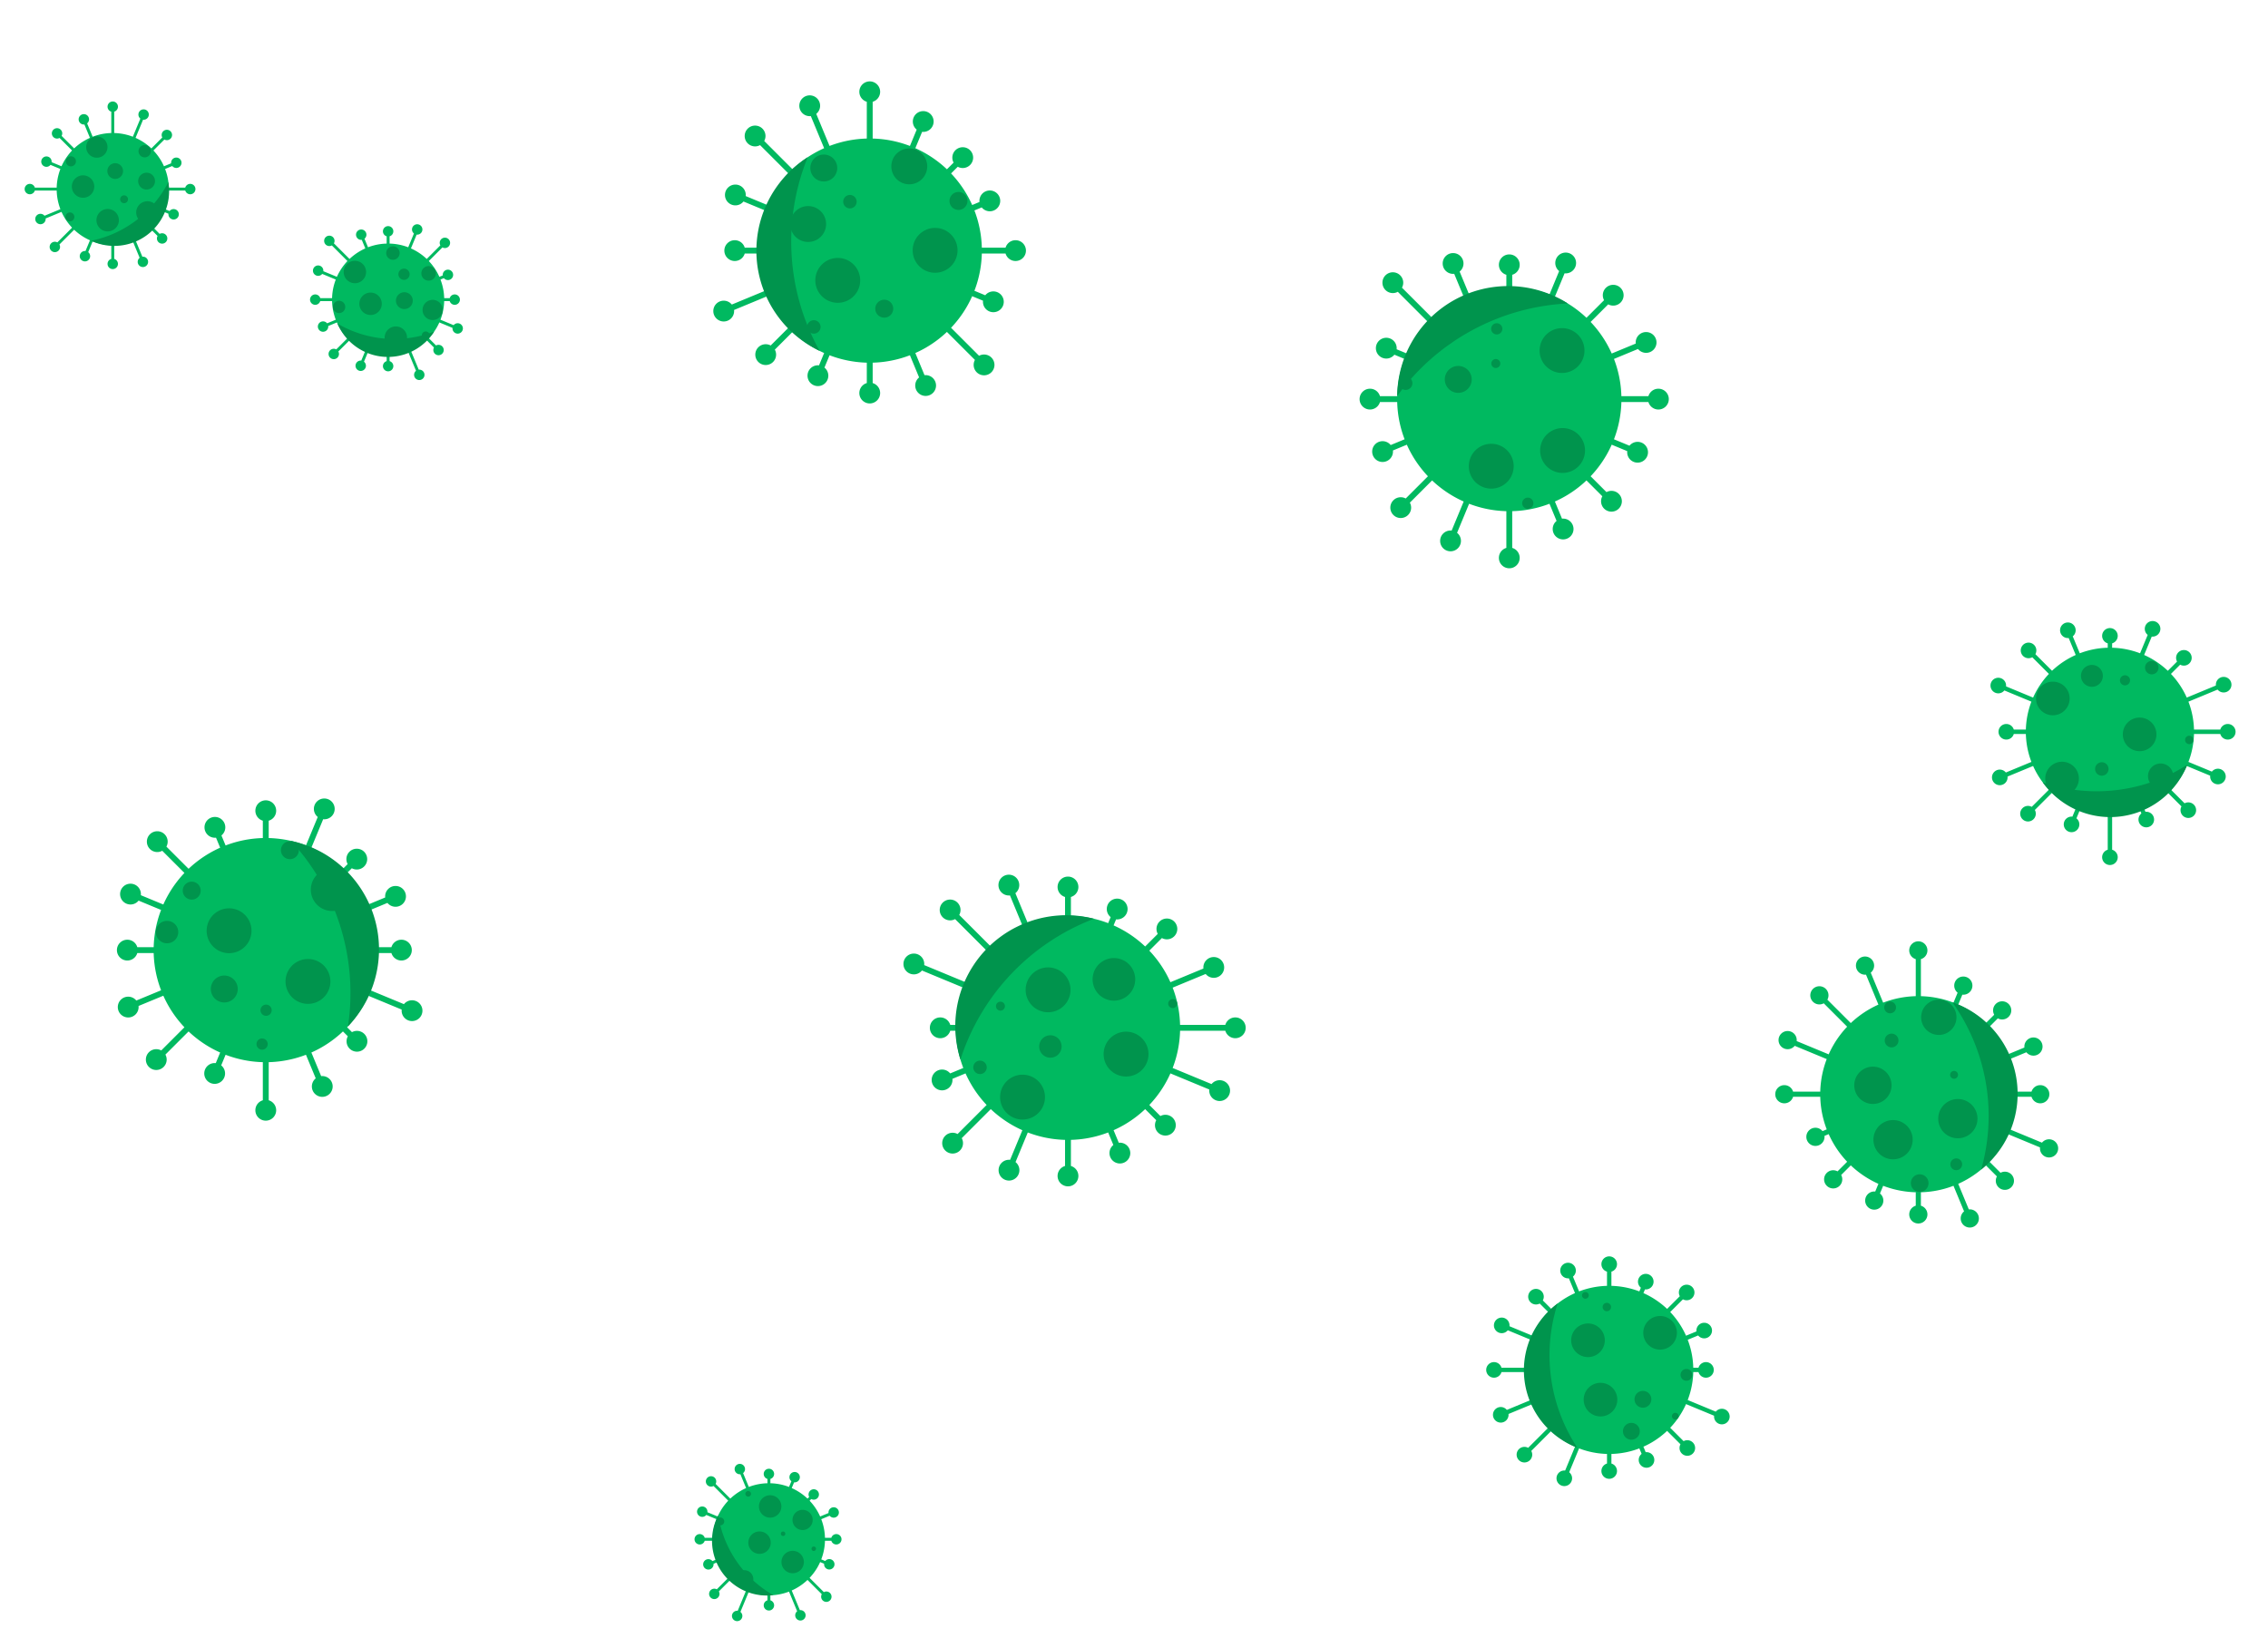 <svg xmlns="http://www.w3.org/2000/svg" version="1.1" xmlns:xlink="http://www.w3.org/1999/xlink" xmlns:svgjs="http://svgjs.dev/svgjs" width="1906" height="1377" preserveAspectRatio="none" viewBox="0 0 1906 1377"><g mask="url(&quot;#SvgjsMask1001&quot;)" fill="none"><path d="M991.72 861.5L991.72 866.43L1038.13 866.43L1038.13 861.5zM1029.39 863.97 a8.74 8.74 0 1 0 17.48 0 a8.74 8.74 0 1 0 -17.48 0zM985.49 897.74L983.6 902.29L1024.03 919.04L1025.92 914.48zM1016.24 916.76 a8.74 8.74 0 1 0 17.48 0 a8.74 8.74 0 1 0 -17.48 0zM965.87 928.83L962.38 932.32L977.63 947.57L981.12 944.08zM970.63 945.82 a8.74 8.74 0 1 0 17.48 0 a8.74 8.74 0 1 0 -17.48 0zM935.85 950.05L931.29 951.94L938.86 970.22L943.42 968.34zM932.4 969.28 a8.74 8.74 0 1 0 17.48 0 a8.74 8.74 0 1 0 -17.48 0zM899.98 958.17L895.05 958.17L895.05 988.5L899.98 988.5zM888.78 988.5 a8.74 8.74 0 1 0 17.48 0 a8.74 8.74 0 1 0 -17.48 0zM863.75 951.94L859.19 950.05L845.67 982.69L850.23 984.58zM839.21 983.64 a8.74 8.74 0 1 0 17.48 0 a8.74 8.74 0 1 0 -17.48 0zM832.65 932.32L829.16 928.83L798.81 959.18L802.3 962.67zM791.82 960.93 a8.74 8.74 0 1 0 17.48 0 a8.74 8.74 0 1 0 -17.48 0zM811.43 902.29L809.54 897.74L790.76 905.52L792.65 910.07zM782.97 907.8 a8.74 8.74 0 1 0 17.48 0 a8.74 8.74 0 1 0 -17.48 0zM803.32 866.43L803.32 861.5L790.19 861.5L790.19 866.43zM781.45 863.97 a8.74 8.74 0 1 0 17.48 0 a8.74 8.74 0 1 0 -17.48 0zM809.54 830.2L811.43 825.64L768.93 808.04L767.05 812.59zM759.25 810.31 a8.74 8.74 0 1 0 17.48 0 a8.74 8.74 0 1 0 -17.48 0zM829.16 799.1L832.65 795.61L800.21 763.17L796.72 766.66zM789.73 764.91 a8.74 8.74 0 1 0 17.48 0 a8.74 8.74 0 1 0 -17.48 0zM859.19 777.88L863.75 775.99L850.1 743.06L845.55 744.94zM839.09 744 a8.74 8.74 0 1 0 17.48 0 a8.74 8.74 0 1 0 -17.48 0zM895.05 769.77L899.98 769.77L899.98 745.6L895.05 745.6zM888.78 745.6 a8.74 8.74 0 1 0 17.48 0 a8.74 8.74 0 1 0 -17.48 0zM931.29 775.99L935.85 777.88L941.15 765.07L936.6 763.18zM930.13 764.12 a8.74 8.74 0 1 0 17.48 0 a8.74 8.74 0 1 0 -17.48 0zM962.38 795.61L965.87 799.1L982.38 782.59L978.89 779.1zM971.9 780.85 a8.74 8.74 0 1 0 17.48 0 a8.74 8.74 0 1 0 -17.48 0zM983.6 825.64L985.49 830.2L1020.98 815.5L1019.09 810.94zM1011.29 813.22 a8.74 8.74 0 1 0 17.48 0 a8.74 8.74 0 1 0 -17.48 0zM803.29 863.97 a94.23 94.23 0 1 0 188.46 0 a94.23 94.23 0 1 0 -188.46 0z" fill="rgba(0, 185, 96, 1)"></path><path d="M807.14 890.65 A93.233 93.233 0 0 1 919.4 772.31M919.4 772.31 A188.465 188.465 0 0 0 807.14 890.65" fill="#00944d" fill-rule="nonzero"></path><path d="M927.48 886.07 a18.85 18.85 0 1 0 37.7 0 a18.85 18.85 0 1 0 -37.7 0zM861.94 832.05 a18.85 18.85 0 1 0 37.7 0 a18.85 18.85 0 1 0 -37.7 0zM875.43 778.49 a6.6 6.6 0 1 0 13.2 0 a6.6 6.6 0 1 0 -13.2 0zM840.49 922.23 a18.85 18.85 0 1 0 37.7 0 a18.85 18.85 0 1 0 -37.7 0zM918.22 823.24 a17.9 17.9 0 1 0 35.8 0 a17.9 17.9 0 1 0 -35.8 0zM824.82 807.91 a8.48 8.48 0 1 0 16.96 0 a8.48 8.48 0 1 0 -16.96 0zM836.99 845.78 a3.77 3.77 0 1 0 7.54 0 a3.77 3.77 0 1 0 -7.54 0zM873.32 879.67 a9.42 9.42 0 1 0 18.84 0 a9.42 9.42 0 1 0 -18.84 0zM981.75 843.63 a3.77 3.77 0 1 0 7.54 0 a3.77 3.77 0 1 0 -7.54 0zM817.94 897.21 a5.65 5.65 0 1 0 11.3 0 a5.65 5.65 0 1 0 -11.3 0z" fill="#00944d" fill-rule="nonzero"></path><path d="M1362.59 333.02L1362.59 337.95L1393.7 337.95L1393.7 333.02zM1384.96 335.49 a8.74 8.74 0 1 0 17.48 0 a8.74 8.74 0 1 0 -17.48 0zM1356.36 369.26L1354.47 373.81L1375.27 382.43L1377.16 377.87zM1367.47 380.15 a8.74 8.74 0 1 0 17.48 0 a8.74 8.74 0 1 0 -17.48 0zM1336.74 400.35L1333.25 403.84L1352.51 423.09L1356 419.61zM1345.51 421.35 a8.74 8.74 0 1 0 17.48 0 a8.74 8.74 0 1 0 -17.48 0zM1306.72 421.57L1302.16 423.46L1311.34 445.62L1315.9 443.74zM1304.88 444.68 a8.74 8.74 0 1 0 17.48 0 a8.74 8.74 0 1 0 -17.48 0zM1270.85 429.69L1265.92 429.69L1265.92 468.95L1270.85 468.95zM1259.65 468.95 a8.74 8.74 0 1 0 17.48 0 a8.74 8.74 0 1 0 -17.48 0zM1234.62 423.46L1230.06 421.57L1216.74 453.73L1221.3 455.62zM1210.28 454.68 a8.74 8.74 0 1 0 17.48 0 a8.74 8.74 0 1 0 -17.48 0zM1203.52 403.84L1200.03 400.35L1175.42 424.97L1178.91 428.45zM1168.42 426.71 a8.74 8.74 0 1 0 17.48 0 a8.74 8.74 0 1 0 -17.48 0zM1182.3 373.81L1180.41 369.26L1160.96 377.32L1162.85 381.87zM1153.16 379.59 a8.74 8.74 0 1 0 17.48 0 a8.74 8.74 0 1 0 -17.48 0zM1174.19 337.95L1174.19 333.02L1151.33 333.02L1151.33 337.95zM1142.59 335.49 a8.74 8.74 0 1 0 17.48 0 a8.74 8.74 0 1 0 -17.48 0zM1180.41 301.72L1182.3 297.16L1165.97 290.39L1164.08 294.95zM1156.28 292.67 a8.74 8.74 0 1 0 17.48 0 a8.74 8.74 0 1 0 -17.48 0zM1200.03 270.62L1203.52 267.13L1172.27 235.88L1168.78 239.37zM1161.78 237.62 a8.74 8.74 0 1 0 17.48 0 a8.74 8.74 0 1 0 -17.48 0zM1230.06 249.4L1234.62 247.51L1223.44 220.54L1218.89 222.42zM1212.42 221.48 a8.74 8.74 0 1 0 17.48 0 a8.74 8.74 0 1 0 -17.48 0zM1265.92 241.29L1270.85 241.29L1270.85 222.6L1265.92 222.6zM1259.65 222.6 a8.74 8.74 0 1 0 17.48 0 a8.74 8.74 0 1 0 -17.48 0zM1302.16 247.51L1306.72 249.4L1318.06 222.01L1313.5 220.12zM1307.04 221.06 a8.74 8.74 0 1 0 17.48 0 a8.74 8.74 0 1 0 -17.48 0zM1333.25 267.13L1336.74 270.62L1357.46 249.9L1353.97 246.41zM1346.98 248.16 a8.74 8.74 0 1 0 17.48 0 a8.74 8.74 0 1 0 -17.48 0zM1354.47 297.16L1356.36 301.72L1384.3 290.14L1382.41 285.59zM1374.62 287.86 a8.74 8.74 0 1 0 17.48 0 a8.74 8.74 0 1 0 -17.48 0zM1174.16 335.49 a94.23 94.23 0 1 0 188.46 0 a94.23 94.23 0 1 0 -188.46 0z" fill="rgba(0, 185, 96, 1)"></path><path d="M1174.19 332.92 A93.233 93.233 0 0 1 1317.54 255.09M1317.54 255.09 A188.465 188.465 0 0 0 1174.19 332.92" fill="#00944d" fill-rule="nonzero"></path><path d="M1198.53 277.6 a13.19 13.19 0 1 0 26.38 0 a13.19 13.19 0 1 0 -26.38 0zM1279.23 423.02 a4.71 4.71 0 1 0 9.42 0 a4.71 4.71 0 1 0 -9.42 0zM1234.38 391.89 a18.85 18.85 0 1 0 37.7 0 a18.85 18.85 0 1 0 -37.7 0zM1293.87 294.67 a18.85 18.85 0 1 0 37.7 0 a18.85 18.85 0 1 0 -37.7 0zM1214.19 318.93 a11.31 11.31 0 1 0 22.62 0 a11.31 11.31 0 1 0 -22.62 0zM1253.28 305.58 a3.77 3.77 0 1 0 7.54 0 a3.77 3.77 0 1 0 -7.54 0zM1294.33 378.68 a18.85 18.85 0 1 0 37.7 0 a18.85 18.85 0 1 0 -37.7 0zM1249.26 247.89 a4.71 4.71 0 1 0 9.42 0 a4.71 4.71 0 1 0 -9.42 0zM1253.14 276.42 a4.71 4.71 0 1 0 9.42 0 a4.71 4.71 0 1 0 -9.42 0zM1175.66 322.11 a5.65 5.65 0 1 0 11.3 0 a5.65 5.65 0 1 0 -11.3 0z" fill="#00944d" fill-rule="nonzero"></path><path d="M825.12 208.19L825.12 213.13L853.45 213.13L853.45 208.19zM844.71 210.66 a8.74 8.74 0 1 0 17.48 0 a8.74 8.74 0 1 0 -17.48 0zM818.89 244.43L817 248.99L833.86 255.97L835.75 251.41zM826.07 253.69 a8.74 8.74 0 1 0 17.48 0 a8.74 8.74 0 1 0 -17.48 0zM799.27 275.53L795.78 279.01L825.25 308.48L828.73 304.99zM818.25 306.74 a8.74 8.74 0 1 0 17.48 0 a8.74 8.74 0 1 0 -17.48 0zM769.24 296.75L764.69 298.63L775.61 325.01L780.17 323.12zM769.15 324.07 a8.74 8.74 0 1 0 17.48 0 a8.74 8.74 0 1 0 -17.48 0zM733.38 304.86L728.45 304.86L728.45 330.39L733.38 330.39zM722.18 330.39 a8.74 8.74 0 1 0 17.48 0 a8.74 8.74 0 1 0 -17.48 0zM697.15 298.63L692.59 296.75L685.09 314.85L689.64 316.74zM678.63 315.8 a8.74 8.74 0 1 0 17.48 0 a8.74 8.74 0 1 0 -17.48 0zM666.05 279.01L662.56 275.53L641.74 296.34L645.23 299.83zM634.75 298.09 a8.74 8.74 0 1 0 17.48 0 a8.74 8.74 0 1 0 -17.48 0zM644.83 248.99L642.94 244.43L607.25 259.21L609.14 263.77zM599.46 261.49 a8.74 8.74 0 1 0 17.48 0 a8.74 8.74 0 1 0 -17.48 0zM636.72 213.13L636.72 208.19L617.48 208.19L617.48 213.13zM608.74 210.66 a8.74 8.74 0 1 0 17.48 0 a8.74 8.74 0 1 0 -17.48 0zM642.94 176.89L644.83 172.33L618.94 161.61L617.05 166.17zM609.26 163.89 a8.74 8.74 0 1 0 17.48 0 a8.74 8.74 0 1 0 -17.48 0zM662.56 145.8L666.05 142.31L636.32 112.57L632.83 116.06zM625.83 114.32 a8.74 8.74 0 1 0 17.48 0 a8.74 8.74 0 1 0 -17.48 0zM692.59 124.57L697.15 122.69L682.76 87.96L678.2 89.85zM671.74 88.9 a8.74 8.74 0 1 0 17.48 0 a8.74 8.74 0 1 0 -17.48 0zM728.45 116.46L733.38 116.46L733.38 77.16L728.45 77.16zM722.18 77.16 a8.74 8.74 0 1 0 17.48 0 a8.74 8.74 0 1 0 -17.48 0zM764.69 122.69L769.24 124.57L778.14 103.09L773.59 101.2zM767.13 102.14 a8.74 8.74 0 1 0 17.48 0 a8.74 8.74 0 1 0 -17.48 0zM795.78 142.31L799.27 145.8L810.82 134.25L807.33 130.76zM800.33 132.5 a8.74 8.74 0 1 0 17.48 0 a8.74 8.74 0 1 0 -17.48 0zM817 172.33L818.89 176.89L832.78 171.14L830.89 166.58zM823.09 168.86 a8.74 8.74 0 1 0 17.48 0 a8.74 8.74 0 1 0 -17.48 0zM636.69 210.66 a94.23 94.23 0 1 0 188.46 0 a94.23 94.23 0 1 0 -188.46 0z" fill="rgba(0, 185, 96, 1)"></path><path d="M688.81 294.96 A93.233 93.233 0 0 1 678.8 132.15M678.8 132.15 A188.465 188.465 0 0 0 688.81 294.96" fill="#00944d" fill-rule="nonzero"></path><path d="M685.19 235.68 a18.85 18.85 0 1 0 37.7 0 a18.85 18.85 0 1 0 -37.7 0zM735.58 259.48 a7.54 7.54 0 1 0 15.08 0 a7.54 7.54 0 1 0 -15.08 0zM664.08 188.31 a15.08 15.08 0 1 0 30.16 0 a15.08 15.08 0 1 0 -30.16 0zM678.29 274.81 a5.65 5.65 0 1 0 11.3 0 a5.65 5.65 0 1 0 -11.3 0zM749.07 139.85 a15.08 15.08 0 1 0 30.16 0 a15.08 15.08 0 1 0 -30.16 0zM655.12 230.84 a5.65 5.65 0 1 0 11.3 0 a5.65 5.65 0 1 0 -11.3 0zM708.62 169.53 a5.65 5.65 0 1 0 11.3 0 a5.65 5.65 0 1 0 -11.3 0zM767 210.43 a18.85 18.85 0 1 0 37.7 0 a18.85 18.85 0 1 0 -37.7 0zM797.95 168.91 a7.54 7.54 0 1 0 15.08 0 a7.54 7.54 0 1 0 -15.08 0zM680.99 141.23 a11.31 11.31 0 1 0 22.62 0 a11.31 11.31 0 1 0 -22.62 0z" fill="#00944d" fill-rule="nonzero"></path><path d="M1843.81 613.28L1843.81 616.98L1872.19 616.98L1872.19 613.28zM1865.64 615.13 a6.55 6.55 0 1 0 13.1 0 a6.55 6.55 0 1 0 -13.1 0zM1839.14 640.46L1837.72 643.88L1863.22 654.44L1864.64 651.02zM1857.38 652.73 a6.55 6.55 0 1 0 13.1 0 a6.55 6.55 0 1 0 -13.1 0zM1824.42 663.78L1821.81 666.4L1837.73 682.32L1840.35 679.71zM1832.49 681.02 a6.55 6.55 0 1 0 13.1 0 a6.55 6.55 0 1 0 -13.1 0zM1801.9 679.7L1798.49 681.11L1802 689.6L1805.42 688.19zM1797.16 688.9 a6.55 6.55 0 1 0 13.1 0 a6.55 6.55 0 1 0 -13.1 0zM1775.01 685.78L1771.31 685.78L1771.31 720.57L1775.01 720.57zM1766.61 720.57 a6.55 6.55 0 1 0 13.1 0 a6.55 6.55 0 1 0 -13.1 0zM1747.83 681.11L1744.41 679.7L1739.2 692.27L1742.62 693.69zM1734.36 692.98 a6.55 6.55 0 1 0 13.1 0 a6.55 6.55 0 1 0 -13.1 0zM1724.51 666.4L1721.89 663.78L1703 682.68L1705.62 685.29zM1697.76 683.98 a6.55 6.55 0 1 0 13.1 0 a6.55 6.55 0 1 0 -13.1 0zM1708.59 643.88L1707.18 640.46L1679.89 651.77L1681.3 655.18zM1674.04 653.47 a6.55 6.55 0 1 0 13.1 0 a6.55 6.55 0 1 0 -13.1 0zM1702.51 616.98L1702.51 613.28L1686.08 613.28L1686.08 616.98zM1679.53 615.13 a6.55 6.55 0 1 0 13.1 0 a6.55 6.55 0 1 0 -13.1 0zM1707.18 589.81L1708.59 586.39L1680.05 574.56L1678.63 577.98zM1672.79 576.27 a6.55 6.55 0 1 0 13.1 0 a6.55 6.55 0 1 0 -13.1 0zM1721.89 566.48L1724.51 563.87L1706.07 545.43L1703.46 548.05zM1698.22 546.74 a6.55 6.55 0 1 0 13.1 0 a6.55 6.55 0 1 0 -13.1 0zM1744.41 550.57L1747.83 549.15L1739.52 529.1L1736.1 530.51zM1731.26 529.8 a6.55 6.55 0 1 0 13.1 0 a6.55 6.55 0 1 0 -13.1 0zM1771.31 544.48L1775.01 544.48L1775.01 534.51L1771.31 534.51zM1766.61 534.51 a6.55 6.55 0 1 0 13.1 0 a6.55 6.55 0 1 0 -13.1 0zM1798.49 549.15L1801.9 550.57L1810.71 529.3L1807.3 527.89zM1802.45 528.59 a6.55 6.55 0 1 0 13.1 0 a6.55 6.55 0 1 0 -13.1 0zM1821.81 563.87L1824.42 566.48L1836.63 554.28L1834.01 551.66zM1828.77 552.97 a6.55 6.55 0 1 0 13.1 0 a6.55 6.55 0 1 0 -13.1 0zM1837.72 586.39L1839.14 589.81L1869.45 577.25L1868.04 573.83zM1862.19 575.54 a6.55 6.55 0 1 0 13.1 0 a6.55 6.55 0 1 0 -13.1 0zM1702.49 615.13 a70.67 70.67 0 1 0 141.34 0 a70.67 70.67 0 1 0 -141.34 0z" fill="rgba(0, 185, 96, 1)"></path><path d="M1838.17 642.85 A69.674 69.674 0 0 1 1716.74 657.7M1716.74 657.7 A141.349 141.349 0 0 0 1838.17 642.85" fill="#00944d" fill-rule="nonzero"></path><path d="M1711.06 587.13 a14.13 14.13 0 1 0 28.26 0 a14.13 14.13 0 1 0 -28.26 0zM1748.83 568.13 a9.19 9.19 0 1 0 18.38 0 a9.19 9.19 0 1 0 -18.38 0zM1783.99 617.31 a14.13 14.13 0 1 0 28.26 0 a14.13 14.13 0 1 0 -28.26 0zM1805.17 652.39 a10.6 10.6 0 1 0 21.2 0 a10.6 10.6 0 1 0 -21.2 0zM1836.32 621.98 a3.53 3.53 0 1 0 7.06 0 a3.53 3.53 0 1 0 -7.06 0zM1802.66 561.21 a5.65 5.65 0 1 0 11.3 0 a5.65 5.65 0 1 0 -11.3 0zM1718.8 654.45 a14.13 14.13 0 1 0 28.26 0 a14.13 14.13 0 1 0 -28.26 0zM1769.51 677.85 a7.77 7.77 0 1 0 15.54 0 a7.77 7.77 0 1 0 -15.54 0zM1760.69 646.39 a5.65 5.65 0 1 0 11.3 0 a5.65 5.65 0 1 0 -11.3 0zM1781.58 571.88 a4.24 4.24 0 1 0 8.48 0 a4.24 4.24 0 1 0 -8.48 0z" fill="#00944d" fill-rule="nonzero"></path><path d="M1694.56 917.65L1694.56 921.96L1714.61 921.96L1714.61 917.65zM1706.97 919.8 a7.64 7.64 0 1 0 15.28 0 a7.64 7.64 0 1 0 -15.28 0zM1689.11 949.35L1687.46 953.34L1721.18 967.31L1722.84 963.32zM1714.37 965.32 a7.64 7.64 0 1 0 15.28 0 a7.64 7.64 0 1 0 -15.28 0zM1671.95 976.56L1668.9 979.61L1683.36 994.07L1686.41 991.02zM1677.24 992.55 a7.64 7.64 0 1 0 15.28 0 a7.64 7.64 0 1 0 -15.28 0zM1645.67 995.13L1641.69 996.78L1653.39 1025.04L1657.38 1023.39zM1647.75 1024.22 a7.64 7.64 0 1 0 15.28 0 a7.64 7.64 0 1 0 -15.28 0zM1614.3 1002.23L1609.98 1002.23L1609.98 1020.83L1614.3 1020.83zM1604.5 1020.83 a7.64 7.64 0 1 0 15.28 0 a7.64 7.64 0 1 0 -15.28 0zM1582.59 996.78L1578.6 995.13L1573.11 1008.38L1577.1 1010.03zM1567.47 1009.2 a7.64 7.64 0 1 0 15.28 0 a7.64 7.64 0 1 0 -15.28 0zM1555.38 979.61L1552.33 976.56L1539.06 989.83L1542.12 992.88zM1532.95 991.35 a7.64 7.64 0 1 0 15.28 0 a7.64 7.64 0 1 0 -15.28 0zM1536.81 953.34L1535.16 949.35L1524.84 953.63L1526.49 957.62zM1518.03 955.62 a7.64 7.64 0 1 0 15.28 0 a7.64 7.64 0 1 0 -15.28 0zM1529.71 921.96L1529.71 917.65L1499.55 917.65L1499.55 921.96zM1491.91 919.8 a7.64 7.64 0 1 0 15.28 0 a7.64 7.64 0 1 0 -15.28 0zM1535.16 890.26L1536.81 886.27L1503.14 872.32L1501.49 876.31zM1494.67 874.31 a7.64 7.64 0 1 0 15.28 0 a7.64 7.64 0 1 0 -15.28 0zM1552.33 863.05L1555.38 859.99L1530.53 835.14L1527.47 838.19zM1521.36 836.67 a7.64 7.64 0 1 0 15.28 0 a7.64 7.64 0 1 0 -15.28 0zM1578.6 844.48L1582.59 842.83L1569.34 810.85L1565.36 812.5zM1559.71 811.68 a7.64 7.64 0 1 0 15.28 0 a7.64 7.64 0 1 0 -15.28 0zM1609.98 837.38L1614.3 837.38L1614.3 798.91L1609.98 798.91zM1604.5 798.91 a7.64 7.64 0 1 0 15.28 0 a7.64 7.64 0 1 0 -15.28 0zM1641.69 842.83L1645.67 844.48L1651.95 829.34L1647.96 827.68zM1642.31 828.51 a7.64 7.64 0 1 0 15.28 0 a7.64 7.64 0 1 0 -15.28 0zM1668.9 859.99L1671.95 863.05L1684.14 850.86L1681.09 847.8zM1674.97 849.33 a7.64 7.64 0 1 0 15.28 0 a7.64 7.64 0 1 0 -15.28 0zM1687.46 886.27L1689.11 890.26L1709.72 881.72L1708.07 877.73zM1701.25 879.73 a7.64 7.64 0 1 0 15.28 0 a7.64 7.64 0 1 0 -15.28 0zM1529.69 919.8 a82.45 82.45 0 1 0 164.9 0 a82.45 82.45 0 1 0 -164.9 0z" fill="rgba(0, 185, 96, 1)"></path><path d="M1640.73 842.47 A81.454 81.454 0 0 1 1664.95 983.12M1664.95 983.12 A164.907 164.907 0 0 0 1640.73 842.47" fill="#00944d" fill-rule="nonzero"></path><path d="M1614.51 855.12 a14.84 14.84 0 1 0 29.68 0 a14.84 14.84 0 1 0 -29.68 0zM1583.48 846.84 a4.95 4.95 0 1 0 9.9 0 a4.95 4.95 0 1 0 -9.9 0zM1574.41 958.02 a16.49 16.49 0 1 0 32.98 0 a16.49 16.49 0 1 0 -32.98 0zM1605.87 994.53 a7.42 7.42 0 1 0 14.84 0 a7.42 7.42 0 1 0 -14.84 0zM1628.86 940.34 a16.49 16.49 0 1 0 32.98 0 a16.49 16.49 0 1 0 -32.98 0zM1583.9 874.65 a5.77 5.77 0 1 0 11.54 0 a5.77 5.77 0 1 0 -11.54 0zM1558.3 912.3 a15.67 15.67 0 1 0 31.34 0 a15.67 15.67 0 1 0 -31.34 0zM1667.62 874.96 a5.77 5.77 0 1 0 11.54 0 a5.77 5.77 0 1 0 -11.54 0zM1638.88 903.5 a3.3 3.3 0 1 0 6.6 0 a3.3 3.3 0 1 0 -6.6 0zM1639.06 978.7 a4.95 4.95 0 1 0 9.9 0 a4.95 4.95 0 1 0 -9.9 0z" fill="#00944d" fill-rule="nonzero"></path><path d="M141.85 157.7L141.85 160.17L159.88 160.17L159.88 157.7zM155.51 158.93 a4.37 4.37 0 1 0 8.74 0 a4.37 4.37 0 1 0 -8.74 0zM138.74 175.82L137.8 178.1L145.45 181.27L146.39 178.99zM141.55 180.13 a4.37 4.37 0 1 0 8.74 0 a4.37 4.37 0 1 0 -8.74 0zM128.93 191.37L127.19 193.11L135.38 201.31L137.12 199.56zM131.88 200.44 a4.37 4.37 0 1 0 8.74 0 a4.37 4.37 0 1 0 -8.74 0zM113.92 201.98L111.64 202.92L118.95 220.58L121.23 219.63zM115.72 220.11 a4.37 4.37 0 1 0 8.74 0 a4.37 4.37 0 1 0 -8.74 0zM95.99 206.04L93.52 206.04L93.52 221.82L95.99 221.82zM90.38 221.82 a4.37 4.37 0 1 0 8.74 0 a4.37 4.37 0 1 0 -8.74 0zM77.87 202.92L75.59 201.98L70.25 214.88L72.53 215.82zM67.02 215.35 a4.37 4.37 0 1 0 8.74 0 a4.37 4.37 0 1 0 -8.74 0zM62.32 193.11L60.58 191.37L45.23 206.71L46.98 208.46zM41.73 207.58 a4.37 4.37 0 1 0 8.74 0 a4.37 4.37 0 1 0 -8.74 0zM51.71 178.1L50.77 175.82L33.53 182.96L34.47 185.24zM29.63 184.1 a4.37 4.37 0 1 0 8.74 0 a4.37 4.37 0 1 0 -8.74 0zM47.65 160.17L47.65 157.7L25.08 157.7L25.08 160.17zM20.71 158.93 a4.37 4.37 0 1 0 8.74 0 a4.37 4.37 0 1 0 -8.74 0zM50.77 142.05L51.71 139.77L39.51 134.72L38.56 136.99zM34.66 135.86 a4.37 4.37 0 1 0 8.74 0 a4.37 4.37 0 1 0 -8.74 0zM60.58 126.5L62.32 124.76L48.81 111.25L47.07 113zM43.57 112.12 a4.37 4.37 0 1 0 8.74 0 a4.37 4.37 0 1 0 -8.74 0zM75.59 115.89L77.87 114.95L71.61 99.83L69.33 100.78zM66.1 100.31 a4.37 4.37 0 1 0 8.74 0 a4.37 4.37 0 1 0 -8.74 0zM93.52 111.83L95.99 111.83L95.99 89.68L93.52 89.68zM90.38 89.68 a4.37 4.37 0 1 0 8.74 0 a4.37 4.37 0 1 0 -8.74 0zM111.64 114.95L113.92 115.89L121.83 96.78L119.56 95.83zM116.32 96.3 a4.37 4.37 0 1 0 8.74 0 a4.37 4.37 0 1 0 -8.74 0zM127.19 124.76L128.93 126.5L141.1 114.33L139.35 112.59zM135.86 113.46 a4.37 4.37 0 1 0 8.74 0 a4.37 4.37 0 1 0 -8.74 0zM137.8 139.77L138.74 142.05L148.64 137.95L147.7 135.67zM143.8 136.81 a4.37 4.37 0 1 0 8.74 0 a4.37 4.37 0 1 0 -8.74 0zM47.63 158.93 a47.12 47.12 0 1 0 94.24 0 a47.12 47.12 0 1 0 -94.24 0z" fill="rgba(0, 185, 96, 1)"></path><path d="M141.5 153.06 A46.116 46.116 0 0 1 76.55 202.4M76.55 202.4 A94.233 94.233 0 0 0 141.5 153.06" fill="#00944d" fill-rule="nonzero"></path><path d="M116.43 127.1 a5.18 5.18 0 1 0 10.36 0 a5.18 5.18 0 1 0 -10.36 0zM114.46 178.59 a9.42 9.42 0 1 0 18.84 0 a9.42 9.42 0 1 0 -18.84 0zM81.06 185.1 a9.42 9.42 0 1 0 18.84 0 a9.42 9.42 0 1 0 -18.84 0zM116.12 152.25 a7.07 7.07 0 1 0 14.14 0 a7.07 7.07 0 1 0 -14.14 0zM72.43 123.62 a8.95 8.95 0 1 0 17.9 0 a8.95 8.95 0 1 0 -17.9 0zM60.38 156.81 a9.42 9.42 0 1 0 18.84 0 a9.42 9.42 0 1 0 -18.84 0zM54.95 182.34 a3.77 3.77 0 1 0 7.54 0 a3.77 3.77 0 1 0 -7.54 0zM90.22 143.79 a6.6 6.6 0 1 0 13.2 0 a6.6 6.6 0 1 0 -13.2 0zM100.97 167.51 a3.3 3.3 0 1 0 6.6 0 a3.3 3.3 0 1 0 -6.6 0zM55.35 135.61 a4.24 4.24 0 1 0 8.48 0 a4.24 4.24 0 1 0 -8.48 0z" fill="#00944d" fill-rule="nonzero"></path><path d="M373.28 250.63L373.28 253.1L382.13 253.1L382.13 250.63zM377.76 251.86 a4.37 4.37 0 1 0 8.74 0 a4.37 4.37 0 1 0 -8.74 0zM370.17 268.75L369.22 271.03L384.17 277.22L385.11 274.94zM380.27 276.08 a4.37 4.37 0 1 0 8.74 0 a4.37 4.37 0 1 0 -8.74 0zM360.36 284.3L358.61 286.04L367.67 295.1L369.41 293.35zM364.17 294.23 a4.37 4.37 0 1 0 8.74 0 a4.37 4.37 0 1 0 -8.74 0zM345.34 294.91L343.06 295.85L351.23 315.56L353.51 314.61zM348 315.09 a4.37 4.37 0 1 0 8.74 0 a4.37 4.37 0 1 0 -8.74 0zM327.41 298.96L324.95 298.96L324.95 307.76L327.41 307.76zM321.81 307.76 a4.37 4.37 0 1 0 8.74 0 a4.37 4.37 0 1 0 -8.74 0zM309.29 295.85L307.01 294.91L302.01 306.98L304.29 307.93zM298.78 307.45 a4.37 4.37 0 1 0 8.74 0 a4.37 4.37 0 1 0 -8.74 0zM293.75 286.04L292 284.3L279.63 296.67L281.37 298.42zM276.13 297.54 a4.37 4.37 0 1 0 8.74 0 a4.37 4.37 0 1 0 -8.74 0zM283.14 271.03L282.19 268.75L271.02 273.38L271.97 275.65zM267.12 274.51 a4.37 4.37 0 1 0 8.74 0 a4.37 4.37 0 1 0 -8.74 0zM279.08 253.1L279.08 250.63L264.92 250.63L264.92 253.1zM260.55 251.86 a4.37 4.37 0 1 0 8.74 0 a4.37 4.37 0 1 0 -8.74 0zM282.19 234.98L283.14 232.7L267.85 226.37L266.9 228.65zM263 227.51 a4.37 4.37 0 1 0 8.74 0 a4.37 4.37 0 1 0 -8.74 0zM292 219.43L293.75 217.69L277.65 201.59L275.91 203.34zM272.41 202.47 a4.37 4.37 0 1 0 8.74 0 a4.37 4.37 0 1 0 -8.74 0zM307.01 208.82L309.29 207.88L304.71 196.81L302.43 197.75zM299.2 197.28 a4.37 4.37 0 1 0 8.74 0 a4.37 4.37 0 1 0 -8.74 0zM324.95 204.76L327.41 204.76L327.41 194.44L324.95 194.44zM321.81 194.44 a4.37 4.37 0 1 0 8.74 0 a4.37 4.37 0 1 0 -8.74 0zM343.06 207.88L345.34 208.82L351.75 193.36L349.47 192.41zM346.24 192.88 a4.37 4.37 0 1 0 8.74 0 a4.37 4.37 0 1 0 -8.74 0zM358.61 217.69L360.36 219.43L374.77 205.02L373.02 203.28zM369.52 204.15 a4.37 4.37 0 1 0 8.74 0 a4.37 4.37 0 1 0 -8.74 0zM369.22 232.7L370.17 234.98L376.91 232.19L375.97 229.91zM372.07 231.05 a4.37 4.37 0 1 0 8.74 0 a4.37 4.37 0 1 0 -8.74 0zM279.06 251.86 a47.12 47.12 0 1 0 94.24 0 a47.12 47.12 0 1 0 -94.24 0z" fill="rgba(0, 185, 96, 1)"></path><path d="M364.87 278.75 A46.116 46.116 0 0 1 283.59 272.02M283.59 272.02 A94.233 94.233 0 0 0 364.87 278.75" fill="#00944d" fill-rule="nonzero"></path><path d="M288.82 228.65 a9.42 9.42 0 1 0 18.84 0 a9.42 9.42 0 1 0 -18.84 0zM323.24 283.82 a9.42 9.42 0 1 0 18.84 0 a9.42 9.42 0 1 0 -18.84 0zM302.01 255.36 a9.42 9.42 0 1 0 18.84 0 a9.42 9.42 0 1 0 -18.84 0zM279.79 258.01 a5.18 5.18 0 1 0 10.36 0 a5.18 5.18 0 1 0 -10.36 0zM354.1 229.78 a6.13 6.13 0 1 0 12.26 0 a6.13 6.13 0 1 0 -12.26 0zM355.12 260.54 a8.48 8.48 0 1 0 16.96 0 a8.48 8.48 0 1 0 -16.96 0zM332.74 252.72 a7.07 7.07 0 1 0 14.14 0 a7.07 7.07 0 1 0 -14.14 0zM334.82 230.53 a4.71 4.71 0 1 0 9.42 0 a4.71 4.71 0 1 0 -9.42 0zM324.57 212.72 a5.65 5.65 0 1 0 11.3 0 a5.65 5.65 0 1 0 -11.3 0zM354.47 281.93 a3.3 3.3 0 1 0 6.6 0 a3.3 3.3 0 1 0 -6.6 0z" fill="#00944d" fill-rule="nonzero"></path><path d="M317.55 796.19L317.55 801.12L337.33 801.12L337.33 796.19zM328.59 798.66 a8.74 8.74 0 1 0 17.48 0 a8.74 8.74 0 1 0 -17.48 0zM311.32 832.43L309.44 836.99L345.33 851.85L347.22 847.29zM337.53 849.57 a8.74 8.74 0 1 0 17.48 0 a8.74 8.74 0 1 0 -17.48 0zM291.7 863.52L288.21 867.01L298.24 877.04L301.73 873.55zM291.25 875.29 a8.74 8.74 0 1 0 17.48 0 a8.74 8.74 0 1 0 -17.48 0zM261.68 884.74L257.12 886.63L268.55 914.22L273.1 912.33zM262.09 913.27 a8.74 8.74 0 1 0 17.48 0 a8.74 8.74 0 1 0 -17.48 0zM225.82 892.86L220.88 892.86L220.88 933.28L225.82 933.28zM214.61 933.28 a8.74 8.74 0 1 0 17.48 0 a8.74 8.74 0 1 0 -17.48 0zM189.58 886.63L185.02 884.74L178.12 901.41L182.68 903.3zM171.66 902.35 a8.74 8.74 0 1 0 17.48 0 a8.74 8.74 0 1 0 -17.48 0zM158.48 867.01L155 863.52L129.58 888.94L133.07 892.42zM122.59 890.68 a8.74 8.74 0 1 0 17.48 0 a8.74 8.74 0 1 0 -17.48 0zM137.26 836.99L135.38 832.43L106.8 844.26L108.69 848.82zM99 846.54 a8.74 8.74 0 1 0 17.48 0 a8.74 8.74 0 1 0 -17.48 0zM129.15 801.12L129.15 796.19L107 796.19L107 801.12zM98.26 798.66 a8.74 8.74 0 1 0 17.48 0 a8.74 8.74 0 1 0 -17.48 0zM135.38 764.89L137.26 760.33L110.62 749.29L108.73 753.85zM100.93 751.57 a8.74 8.74 0 1 0 17.48 0 a8.74 8.74 0 1 0 -17.48 0zM155 733.79L158.48 730.3L133.92 705.74L130.43 709.23zM123.43 707.48 a8.74 8.74 0 1 0 17.48 0 a8.74 8.74 0 1 0 -17.48 0zM185.02 712.57L189.58 710.68L182.88 694.52L178.32 696.4zM171.86 695.46 a8.74 8.74 0 1 0 17.48 0 a8.74 8.74 0 1 0 -17.48 0zM220.88 704.46L225.82 704.46L225.82 681.49L220.88 681.49zM214.61 681.49 a8.74 8.74 0 1 0 17.48 0 a8.74 8.74 0 1 0 -17.48 0zM257.12 710.68L261.68 712.57L274.8 680.89L270.24 679zM263.78 679.95 a8.74 8.74 0 1 0 17.48 0 a8.74 8.74 0 1 0 -17.48 0zM288.21 730.3L291.7 733.79L301.58 723.91L298.09 720.43zM291.1 722.17 a8.74 8.74 0 1 0 17.48 0 a8.74 8.74 0 1 0 -17.48 0zM309.44 760.33L311.32 764.89L333.36 755.76L331.47 751.2zM323.67 753.48 a8.74 8.74 0 1 0 17.48 0 a8.74 8.74 0 1 0 -17.48 0zM129.12 798.66 a94.23 94.23 0 1 0 188.46 0 a94.23 94.23 0 1 0 -188.46 0z" fill="rgba(0, 185, 96, 1)"></path><path d="M244.5 706.83 A93.233 93.233 0 0 1 292.43 862.74M292.43 862.74 A188.465 188.465 0 0 0 244.5 706.83" fill="#00944d" fill-rule="nonzero"></path><path d="M236.08 714.67 a7.54 7.54 0 1 0 15.08 0 a7.54 7.54 0 1 0 -15.08 0zM261.22 747.88 a17.9 17.9 0 1 0 35.8 0 a17.9 17.9 0 1 0 -35.8 0zM239.96 824.99 a18.85 18.85 0 1 0 37.7 0 a18.85 18.85 0 1 0 -37.7 0zM173.66 782.39 a18.85 18.85 0 1 0 37.7 0 a18.85 18.85 0 1 0 -37.7 0zM153.58 748.66 a7.54 7.54 0 1 0 15.08 0 a7.54 7.54 0 1 0 -15.08 0zM218.91 849.19 a4.71 4.71 0 1 0 9.42 0 a4.71 4.71 0 1 0 -9.42 0zM177.18 831.35 a11.31 11.31 0 1 0 22.62 0 a11.31 11.31 0 1 0 -22.62 0zM215.56 877.64 a4.71 4.71 0 1 0 9.42 0 a4.71 4.71 0 1 0 -9.42 0zM301.23 833.07 a4.71 4.71 0 1 0 9.42 0 a4.71 4.71 0 1 0 -9.42 0zM130.95 783.49 a9.42 9.42 0 1 0 18.84 0 a9.42 9.42 0 1 0 -18.84 0z" fill="#00944d" fill-rule="nonzero"></path><path d="M693.29 1292.68L693.29 1295.15L702.83 1295.15L702.83 1292.68zM698.46 1293.91 a4.37 4.37 0 1 0 8.74 0 a4.37 4.37 0 1 0 -8.74 0zM690.18 1310.8L689.23 1313.08L696.46 1316.07L697.4 1313.79zM692.56 1314.93 a4.37 4.37 0 1 0 8.74 0 a4.37 4.37 0 1 0 -8.74 0zM680.37 1326.35L678.62 1328.09L693.58 1343.05L695.32 1341.3zM690.08 1342.17 a4.37 4.37 0 1 0 8.74 0 a4.37 4.37 0 1 0 -8.74 0zM665.35 1336.96L663.08 1337.9L671.53 1358.3L673.8 1357.36zM668.29 1357.83 a4.37 4.37 0 1 0 8.74 0 a4.37 4.37 0 1 0 -8.74 0zM647.42 1341.01L644.96 1341.01L644.96 1349.42L647.42 1349.42zM641.82 1349.42 a4.37 4.37 0 1 0 8.74 0 a4.37 4.37 0 1 0 -8.74 0zM629.31 1337.9L627.03 1336.96L618.36 1357.88L620.64 1358.83zM615.13 1358.35 a4.37 4.37 0 1 0 8.74 0 a4.37 4.37 0 1 0 -8.74 0zM613.76 1328.09L612.01 1326.35L599.42 1338.94L601.16 1340.68zM595.92 1339.81 a4.37 4.37 0 1 0 8.74 0 a4.37 4.37 0 1 0 -8.74 0zM603.15 1313.08L602.2 1310.8L594.83 1313.85L595.78 1316.13zM590.93 1314.99 a4.37 4.37 0 1 0 8.74 0 a4.37 4.37 0 1 0 -8.74 0zM599.09 1295.15L599.09 1292.68L588.05 1292.68L588.05 1295.15zM583.68 1293.91 a4.37 4.37 0 1 0 8.74 0 a4.37 4.37 0 1 0 -8.74 0zM602.2 1277.03L603.15 1274.75L590.63 1269.56L589.69 1271.84zM585.79 1270.7 a4.37 4.37 0 1 0 8.74 0 a4.37 4.37 0 1 0 -8.74 0zM612.01 1261.48L613.76 1259.74L598.42 1244.4L596.68 1246.14zM593.18 1245.27 a4.37 4.37 0 1 0 8.74 0 a4.37 4.37 0 1 0 -8.74 0zM627.03 1250.87L629.31 1249.93L622.88 1234.41L620.6 1235.36zM617.37 1234.89 a4.37 4.37 0 1 0 8.74 0 a4.37 4.37 0 1 0 -8.74 0zM644.96 1246.81L647.42 1246.81L647.42 1238.99L644.96 1238.99zM641.82 1238.99 a4.37 4.37 0 1 0 8.74 0 a4.37 4.37 0 1 0 -8.74 0zM663.08 1249.93L665.35 1250.87L668.95 1242.19L666.67 1241.24zM663.44 1241.71 a4.37 4.37 0 1 0 8.74 0 a4.37 4.37 0 1 0 -8.74 0zM678.62 1259.74L680.37 1261.48L684.74 1257.11L682.99 1255.37zM679.5 1256.24 a4.37 4.37 0 1 0 8.74 0 a4.37 4.37 0 1 0 -8.74 0zM689.23 1274.75L690.18 1277.03L701.1 1272.51L700.15 1270.23zM696.26 1271.37 a4.37 4.37 0 1 0 8.74 0 a4.37 4.37 0 1 0 -8.74 0zM599.07 1293.91 a47.12 47.12 0 1 0 94.24 0 a47.12 47.12 0 1 0 -94.24 0z" fill="rgba(0, 185, 96, 1)"></path><path d="M649.91 1340.88 A46.116 46.116 0 0 1 603.61 1273.74M603.61 1273.74 A94.233 94.233 0 0 0 649.91 1340.88" fill="#00944d" fill-rule="nonzero"></path><path d="M628.89 1296.75 a9.42 9.42 0 1 0 18.84 0 a9.42 9.42 0 1 0 -18.84 0zM601.95 1308.35 a4.71 4.71 0 1 0 9.42 0 a4.71 4.71 0 1 0 -9.42 0zM637.81 1266.31 a9.42 9.42 0 1 0 18.84 0 a9.42 9.42 0 1 0 -18.84 0zM602.04 1278.9 a3.3 3.3 0 1 0 6.6 0 a3.3 3.3 0 1 0 -6.6 0zM656.73 1313.03 a9.42 9.42 0 1 0 18.84 0 a9.42 9.42 0 1 0 -18.84 0zM656.22 1289.24 a1.88 1.88 0 1 0 3.76 0 a1.88 1.88 0 1 0 -3.76 0zM666.01 1277.65 a8.48 8.48 0 1 0 16.96 0 a8.48 8.48 0 1 0 -16.96 0zM626.41 1255.7 a2.36 2.36 0 1 0 4.72 0 a2.36 2.36 0 1 0 -4.72 0zM618 1327.43 a7.54 7.54 0 1 0 15.08 0 a7.54 7.54 0 1 0 -15.08 0zM681.99 1301.86 a1.88 1.88 0 1 0 3.76 0 a1.88 1.88 0 1 0 -3.76 0z" fill="#00944d" fill-rule="nonzero"></path><path d="M1423.01 1149.68L1423.01 1153.38L1433.68 1153.38L1433.68 1149.68zM1427.13 1151.53 a6.55 6.55 0 1 0 13.1 0 a6.55 6.55 0 1 0 -13.1 0zM1418.34 1176.86L1416.93 1180.28L1446.32 1192.46L1447.74 1189.04zM1440.48 1190.75 a6.55 6.55 0 1 0 13.1 0 a6.55 6.55 0 1 0 -13.1 0zM1403.63 1200.18L1401.01 1202.8L1416.7 1218.49L1419.32 1215.87zM1411.46 1217.18 a6.55 6.55 0 1 0 13.1 0 a6.55 6.55 0 1 0 -13.1 0zM1381.11 1216.1L1377.69 1217.51L1382 1227.92L1385.42 1226.51zM1377.16 1227.22 a6.55 6.55 0 1 0 13.1 0 a6.55 6.55 0 1 0 -13.1 0zM1354.21 1222.18L1350.51 1222.18L1350.51 1236.53L1354.21 1236.53zM1345.81 1236.53 a6.55 6.55 0 1 0 13.1 0 a6.55 6.55 0 1 0 -13.1 0zM1327.04 1217.51L1323.62 1216.1L1312.91 1241.94L1316.33 1243.35zM1308.07 1242.65 a6.55 6.55 0 1 0 13.1 0 a6.55 6.55 0 1 0 -13.1 0zM1303.71 1202.8L1301.1 1200.18L1279.81 1221.47L1282.42 1224.09zM1274.56 1222.78 a6.55 6.55 0 1 0 13.1 0 a6.55 6.55 0 1 0 -13.1 0zM1287.8 1180.28L1286.38 1176.86L1260.51 1187.57L1261.93 1190.99zM1254.67 1189.28 a6.55 6.55 0 1 0 13.1 0 a6.55 6.55 0 1 0 -13.1 0zM1281.71 1153.38L1281.71 1149.68L1255.54 1149.68L1255.54 1153.38zM1248.99 1151.53 a6.55 6.55 0 1 0 13.1 0 a6.55 6.55 0 1 0 -13.1 0zM1286.38 1126.2L1287.8 1122.79L1262.73 1112.4L1261.32 1115.82zM1255.48 1114.11 a6.55 6.55 0 1 0 13.1 0 a6.55 6.55 0 1 0 -13.1 0zM1301.1 1102.88L1303.71 1100.27L1292.13 1088.68L1289.51 1091.3zM1284.27 1089.99 a6.55 6.55 0 1 0 13.1 0 a6.55 6.55 0 1 0 -13.1 0zM1323.62 1086.97L1327.04 1085.55L1319.48 1067.31L1316.06 1068.73zM1311.22 1068.02 a6.55 6.55 0 1 0 13.1 0 a6.55 6.55 0 1 0 -13.1 0zM1350.51 1080.88L1354.21 1080.88L1354.21 1062.65L1350.51 1062.65zM1345.81 1062.65 a6.55 6.55 0 1 0 13.1 0 a6.55 6.55 0 1 0 -13.1 0zM1377.69 1085.55L1381.11 1086.97L1384.8 1078.06L1381.38 1076.65zM1376.54 1077.35 a6.55 6.55 0 1 0 13.1 0 a6.55 6.55 0 1 0 -13.1 0zM1401.01 1100.27L1403.63 1102.88L1418.75 1087.76L1416.14 1085.14zM1410.9 1086.45 a6.55 6.55 0 1 0 13.1 0 a6.55 6.55 0 1 0 -13.1 0zM1416.93 1122.79L1418.34 1126.2L1432.91 1120.17L1431.5 1116.75zM1425.65 1118.46 a6.55 6.55 0 1 0 13.1 0 a6.55 6.55 0 1 0 -13.1 0zM1281.69 1151.53 a70.67 70.67 0 1 0 141.34 0 a70.67 70.67 0 1 0 -141.34 0z" fill="rgba(0, 185, 96, 1)"></path><path d="M1325.56 1216.93 A69.674 69.674 0 0 1 1309.02 1095.71M1309.02 1095.71 A141.349 141.349 0 0 0 1325.56 1216.93" fill="#00944d" fill-rule="nonzero"></path><path d="M1405.07 1190.44 a2.83 2.83 0 1 0 5.66 0 a2.83 2.83 0 1 0 -5.66 0zM1320.4 1126.63 a14.13 14.13 0 1 0 28.26 0 a14.13 14.13 0 1 0 -28.26 0zM1288.34 1123.11 a4.95 4.95 0 1 0 9.9 0 a4.95 4.95 0 1 0 -9.9 0zM1380.98 1120.36 a14.13 14.13 0 1 0 28.26 0 a14.13 14.13 0 1 0 -28.26 0zM1330.91 1176.52 a14.13 14.13 0 1 0 28.26 0 a14.13 14.13 0 1 0 -28.26 0zM1373.62 1176.24 a7.07 7.07 0 1 0 14.14 0 a7.07 7.07 0 1 0 -14.14 0zM1412.31 1155.7 a4.95 4.95 0 1 0 9.9 0 a4.95 4.95 0 1 0 -9.9 0zM1363.91 1203.13 a7.07 7.07 0 1 0 14.14 0 a7.07 7.07 0 1 0 -14.14 0zM1346.84 1098.68 a3.53 3.53 0 1 0 7.06 0 a3.53 3.53 0 1 0 -7.06 0zM1329.51 1088.87 a2.83 2.83 0 1 0 5.66 0 a2.83 2.83 0 1 0 -5.66 0z" fill="#00944d" fill-rule="nonzero"></path></g><defs><mask id="SvgjsMask1001"><rect width="1906" height="1377" fill="#ffffff"></rect></mask></defs></svg>